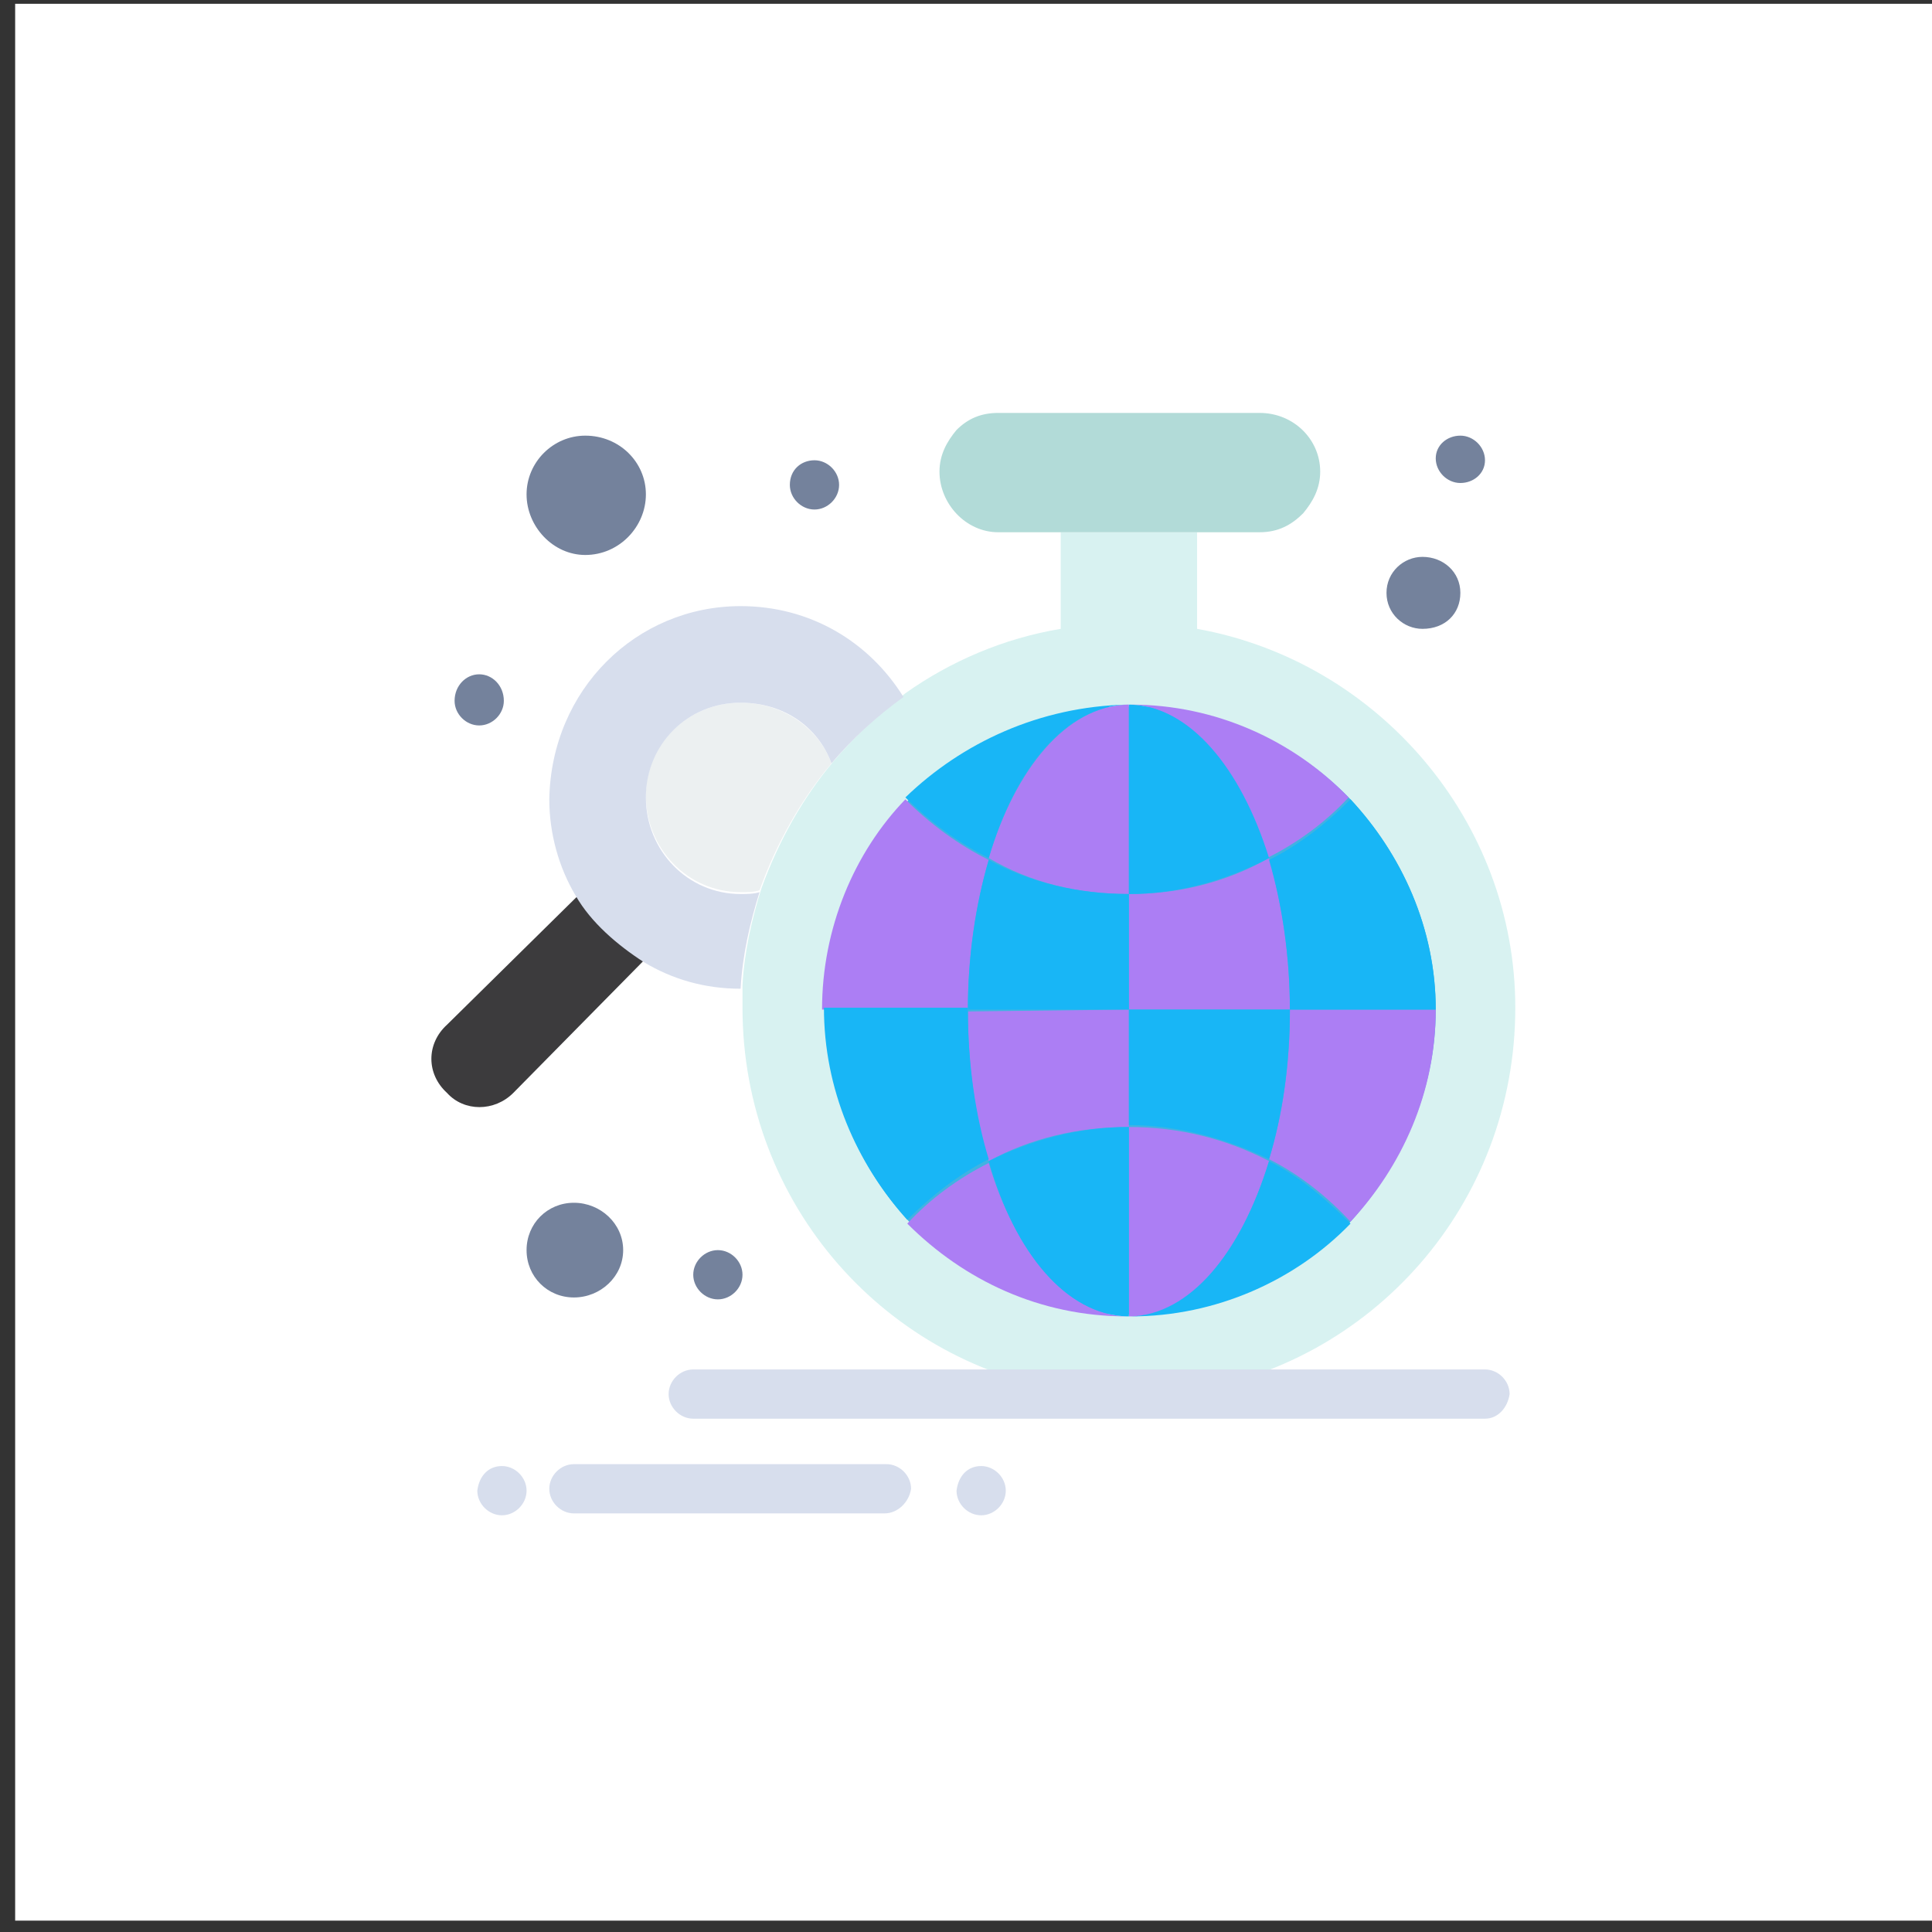 <svg version="1.2" xmlns="http://www.w3.org/2000/svg" viewBox="0 0 102 102" width="200" height="200">
	<rect x="0" y="0" width="102" height="102" fill="#333333" stroke="none"/>
	<title>speed</title>
	<style>
		.s0 { fill: #ffffff } 
		.s1 { fill: #d8f2f1 } 
		.s2 { fill: #74829c } 
		.s3 { fill: #3c3b3d } 
		.s4 { fill: #ecf0f1 } 
		.s5 { fill: #d7deed } 
		.s6 { fill: #40b3e2 } 
		.s7 { fill: #ac7ef4 } 
		.s8 { fill: #18b6f6 } 
		.s9 { fill: #b2dbd8 } 
	</style>
	<g id="&lt;Group&gt;">
		<g id="&lt;Group&gt;">
			<path id="&lt;Path&gt;" class="s0" d="m0.8 0.2h101.2v101.2h-101.2z"/>
			<g id="&lt;Group&gt;">
				<g id="686, Analysis, business, data, globe, statistic">
					<g id="&lt;Group&gt;">
						<g id="&lt;Group&gt;">
							<path id="&lt;Path&gt;" class="s1" d="m63.2 33.2v-5.1h-7.2v5.1c-3 0.5-5.8 1.7-8.2 3.4-1.4 1.1-2.7 2.3-3.8 3.6-1.6 1.9-2.9 4.2-3.8 6.7-0.5 1.6-0.9 3.3-1 5.1q0 0.6 0 1.2c0 10.4 7.6 18.9 17.5 20.3h5.8c9.9-1.4 17.5-9.9 17.5-20.3 0-9.9-7.3-18.3-16.8-20z"/>
							<path id="&lt;Path&gt;" class="s2" d="m30.3 63.5c1.4 0 2.6 1.1 2.6 2.5 0 1.4-1.2 2.5-2.6 2.5-1.4 0-2.5-1.1-2.5-2.5 0-1.4 1.1-2.5 2.5-2.5z"/>
							<path id="&lt;Path&gt;" class="s2" d="m30.9 23c1.8 0 3.2 1.4 3.2 3.1 0 1.7-1.4 3.2-3.2 3.2-1.7 0-3.1-1.5-3.1-3.2 0-1.7 1.4-3.1 3.1-3.1z"/>
							<path id="&lt;Path&gt;" class="s2" d="m75.1 29.4c1.1 0 2 0.8 2 1.9 0 1.1-0.8 1.9-2 1.9-1 0-1.9-0.8-1.9-1.9 0-1.1 0.9-1.9 1.9-1.9z"/>
							<path id="&lt;Path&gt;" class="s3" d="m34 50.7l-6.9 7c-1 1-2.6 1-3.5 0-1.1-1-1.1-2.6 0-3.6l6.9-6.8c0.8 1.3 2.1 2.5 3.5 3.4z"/>
							<path id="&lt;Path&gt;" class="s4" d="m39.1 37.1c2.2 0 4.1 1.3 4.8 3.2-1.6 1.9-2.9 4.2-3.8 6.7-0.3 0.1-0.6 0.1-1 0.1-2.8 0-5-2.3-5-5.1 0-2.8 2.3-4.9 5-4.9z"/>
							<path id="&lt;Path&gt;" class="s5" d="m39.1 32c3.7 0 6.8 1.9 8.6 4.8-1.4 1-2.7 2.2-3.8 3.5-0.7-1.9-2.5-3.2-4.8-3.2-2.8 0-5 2.2-5 5 0 2.8 2.2 5.1 5 5.1 0.3 0 0.7 0 1-0.1-0.5 1.6-0.9 3.3-1 5.1-1.9 0-3.6-0.5-5.1-1.4-1.4-0.9-2.8-2.1-3.6-3.5-0.9-1.5-1.4-3.3-1.4-5.1 0.1-5.8 4.6-10.2 10.1-10.2z"/>
							<path id="&lt;Path&gt;" class="s6" d="m71.3 42.2c-2.9-3-7-4.9-11.5-4.9h-0.1-0.1c-4.6 0-8.7 1.9-11.6 4.9-2.7 2.9-4.4 6.9-4.4 11.1 0 4.3 1.7 8.3 4.4 11.2 3 3 7 4.9 11.6 4.9h0.1 0.1c4.5 0 8.7-1.9 11.5-4.9 2.7-3 4.5-6.9 4.5-11.2 0-4.3-1.8-8.2-4.5-11.1z"/>
							<path id="&lt;Path&gt;" class="s7" d="m67 61.3c-1.5 4.9-4.2 8.2-7.3 8.2h-0.1v-10c2.6 0 5.1 0.6 7.4 1.8z"/>
							<path id="&lt;Path&gt;" class="s7" d="m59.5 69.5c-4.6 0-8.6-1.9-11.6-4.9 1.2-1.3 2.7-2.4 4.3-3.2 1.4 4.7 4.1 8 7.3 8.1z"/>
							<path id="&lt;Path&gt;" class="s7" d="m59.6 53.3v6.2c-2.7 0-5.2 0.6-7.4 1.8-0.7-2.3-1.1-5-1.1-7.9z"/>
							<path id="&lt;Path&gt;" class="s7" d="m68.1 53.3h7.7c0 4.4-1.8 8.3-4.5 11.2-1.2-1.3-2.7-2.5-4.3-3.3 0.7-2.3 1.1-4.9 1.1-7.9z"/>
							<path id="&lt;Path&gt;" class="s7" d="m59.7 37.2c4.5 0 8.6 1.9 11.5 4.9-1.2 1.3-2.7 2.4-4.3 3.2-1.4-4.7-4.1-8-7.2-8.1z"/>
							<path id="&lt;Path&gt;" class="s7" d="m68.1 53.3h-8.5v-6.1c2.6 0 5.1-0.6 7.4-1.9 0.7 2.5 1.1 5.2 1.1 8z"/>
							<path id="&lt;Path&gt;" class="s7" d="m52.2 45.4c-0.7 2.4-1.1 5.1-1.1 7.9h-7.7c0-4.3 1.7-8.3 4.4-11.1 1.3 1.3 2.8 2.4 4.4 3.2z"/>
							<path id="&lt;Path&gt;" class="s7" d="m59.5 37.2h0.1v10c-2.7 0-5.2-0.6-7.4-1.9 1.4-4.7 4.1-8 7.3-8.1z"/>
							<path id="&lt;Path&gt;" class="s8" d="m59.7 69.5c3.1-0.1 5.8-3.3 7.3-8.2 1.6 0.8 3 2 4.3 3.3-2.9 3-7.1 4.9-11.6 4.9z"/>
							<path id="&lt;Path&gt;" class="s8" d="m59.6 69.5h-0.1c-3.2-0.1-5.9-3.3-7.3-8.2 2.2-1.1 4.7-1.8 7.4-1.8z"/>
							<path id="&lt;Path&gt;" class="s8" d="m59.6 53.3h8.5c0 2.9-0.4 5.6-1.1 7.9-2.3-1.1-4.8-1.8-7.4-1.8z"/>
							<path id="&lt;Path&gt;" class="s8" d="m51.1 53.3c0 2.9 0.4 5.6 1.1 7.9-1.6 0.8-3.1 2-4.3 3.2-2.7-3-4.4-6.9-4.4-11.2h7.6z"/>
							<path id="&lt;Path&gt;" class="s8" d="m75.8 53.3h-7.7c0-2.8-0.4-5.5-1.1-7.9 1.6-0.8 3-1.9 4.3-3.2 2.7 2.9 4.5 6.8 4.5 11.1z"/>
							<path id="&lt;Path&gt;" class="s8" d="m59.6 47.2v6.1h-8.5c0-2.8 0.4-5.5 1.1-7.9 2.2 1.2 4.7 1.8 7.4 1.8z"/>
							<path id="&lt;Path&gt;" class="s8" d="m59.7 37.2c3.1 0.1 5.8 3.3 7.3 8.1-2.3 1.2-4.8 1.9-7.4 1.9v-10z"/>
							<path id="&lt;Path&gt;" class="s8" d="m59.5 37.2c-3.2 0.1-5.9 3.3-7.3 8.1-1.6-0.8-3.1-1.9-4.4-3.2 3-2.9 7.1-4.8 11.7-4.9z"/>
							<path id="&lt;Path&gt;" class="s9" d="m66.5 21.8c1.8 0 3.2 1.4 3.2 3.1 0 0.9-0.4 1.6-0.9 2.2-0.6 0.6-1.3 1-2.3 1h-3.3-7.2-3.3c-1.7 0-3.1-1.5-3.1-3.2 0-0.9 0.4-1.6 0.9-2.2 0.6-0.6 1.3-0.9 2.2-0.9z"/>
							<path id="&lt;Path&gt;" class="s2" d="m77.1 23c0.7 0 1.3 0.6 1.3 1.3 0 0.7-0.6 1.2-1.3 1.2-0.7 0-1.3-0.6-1.3-1.3 0-0.7 0.6-1.2 1.3-1.2z"/>
							<path id="&lt;Path&gt;" class="s5" d="m51.8 77.4c0.7 0 1.3 0.6 1.3 1.3 0 0.7-0.6 1.3-1.3 1.3-0.7 0-1.3-0.6-1.3-1.3 0.1-0.8 0.6-1.3 1.3-1.3z"/>
							<path id="&lt;Path&gt;" class="s2" d="m43 24.3c0.7 0 1.3 0.6 1.3 1.3 0 0.7-0.6 1.3-1.3 1.3-0.7 0-1.3-0.6-1.3-1.3 0-0.8 0.6-1.3 1.3-1.3z"/>
							<path id="&lt;Path&gt;" class="s2" d="m37.9 66c0.7 0 1.3 0.6 1.3 1.3 0 0.7-0.6 1.3-1.3 1.3-0.7 0-1.3-0.6-1.3-1.3 0-0.7 0.6-1.3 1.3-1.3z"/>
							<path id="&lt;Path&gt;" class="s5" d="m26.5 77.4c0.7 0 1.3 0.6 1.3 1.3 0 0.7-0.6 1.3-1.3 1.3-0.7 0-1.3-0.6-1.3-1.3 0.1-0.8 0.6-1.3 1.3-1.3z"/>
							<path id="&lt;Path&gt;" class="s2" d="m25.3 35.6c0.7 0 1.3 0.6 1.3 1.4 0 0.7-0.6 1.3-1.3 1.3-0.7 0-1.3-0.6-1.3-1.3 0-0.8 0.6-1.4 1.3-1.4z"/>
							<path id="&lt;Path&gt;" class="s5" d="m78.4 74.9h-41.8c-0.7 0-1.3-0.6-1.3-1.3 0-0.7 0.6-1.3 1.3-1.3h41.8c0.7 0 1.3 0.6 1.3 1.3-0.1 0.7-0.6 1.3-1.3 1.3z"/>
							<path id="&lt;Path&gt;" class="s5" d="m46.7 79.9h-16.4c-0.7 0-1.3-0.6-1.3-1.3 0-0.7 0.6-1.3 1.3-1.3h16.5c0.7 0 1.3 0.6 1.3 1.3-0.1 0.7-0.7 1.3-1.4 1.3z"/>
						</g>
					</g>
				</g>
				<g id="Layer 1 5 ">
				</g>
			</g>
		</g>
	</g>
</svg>
